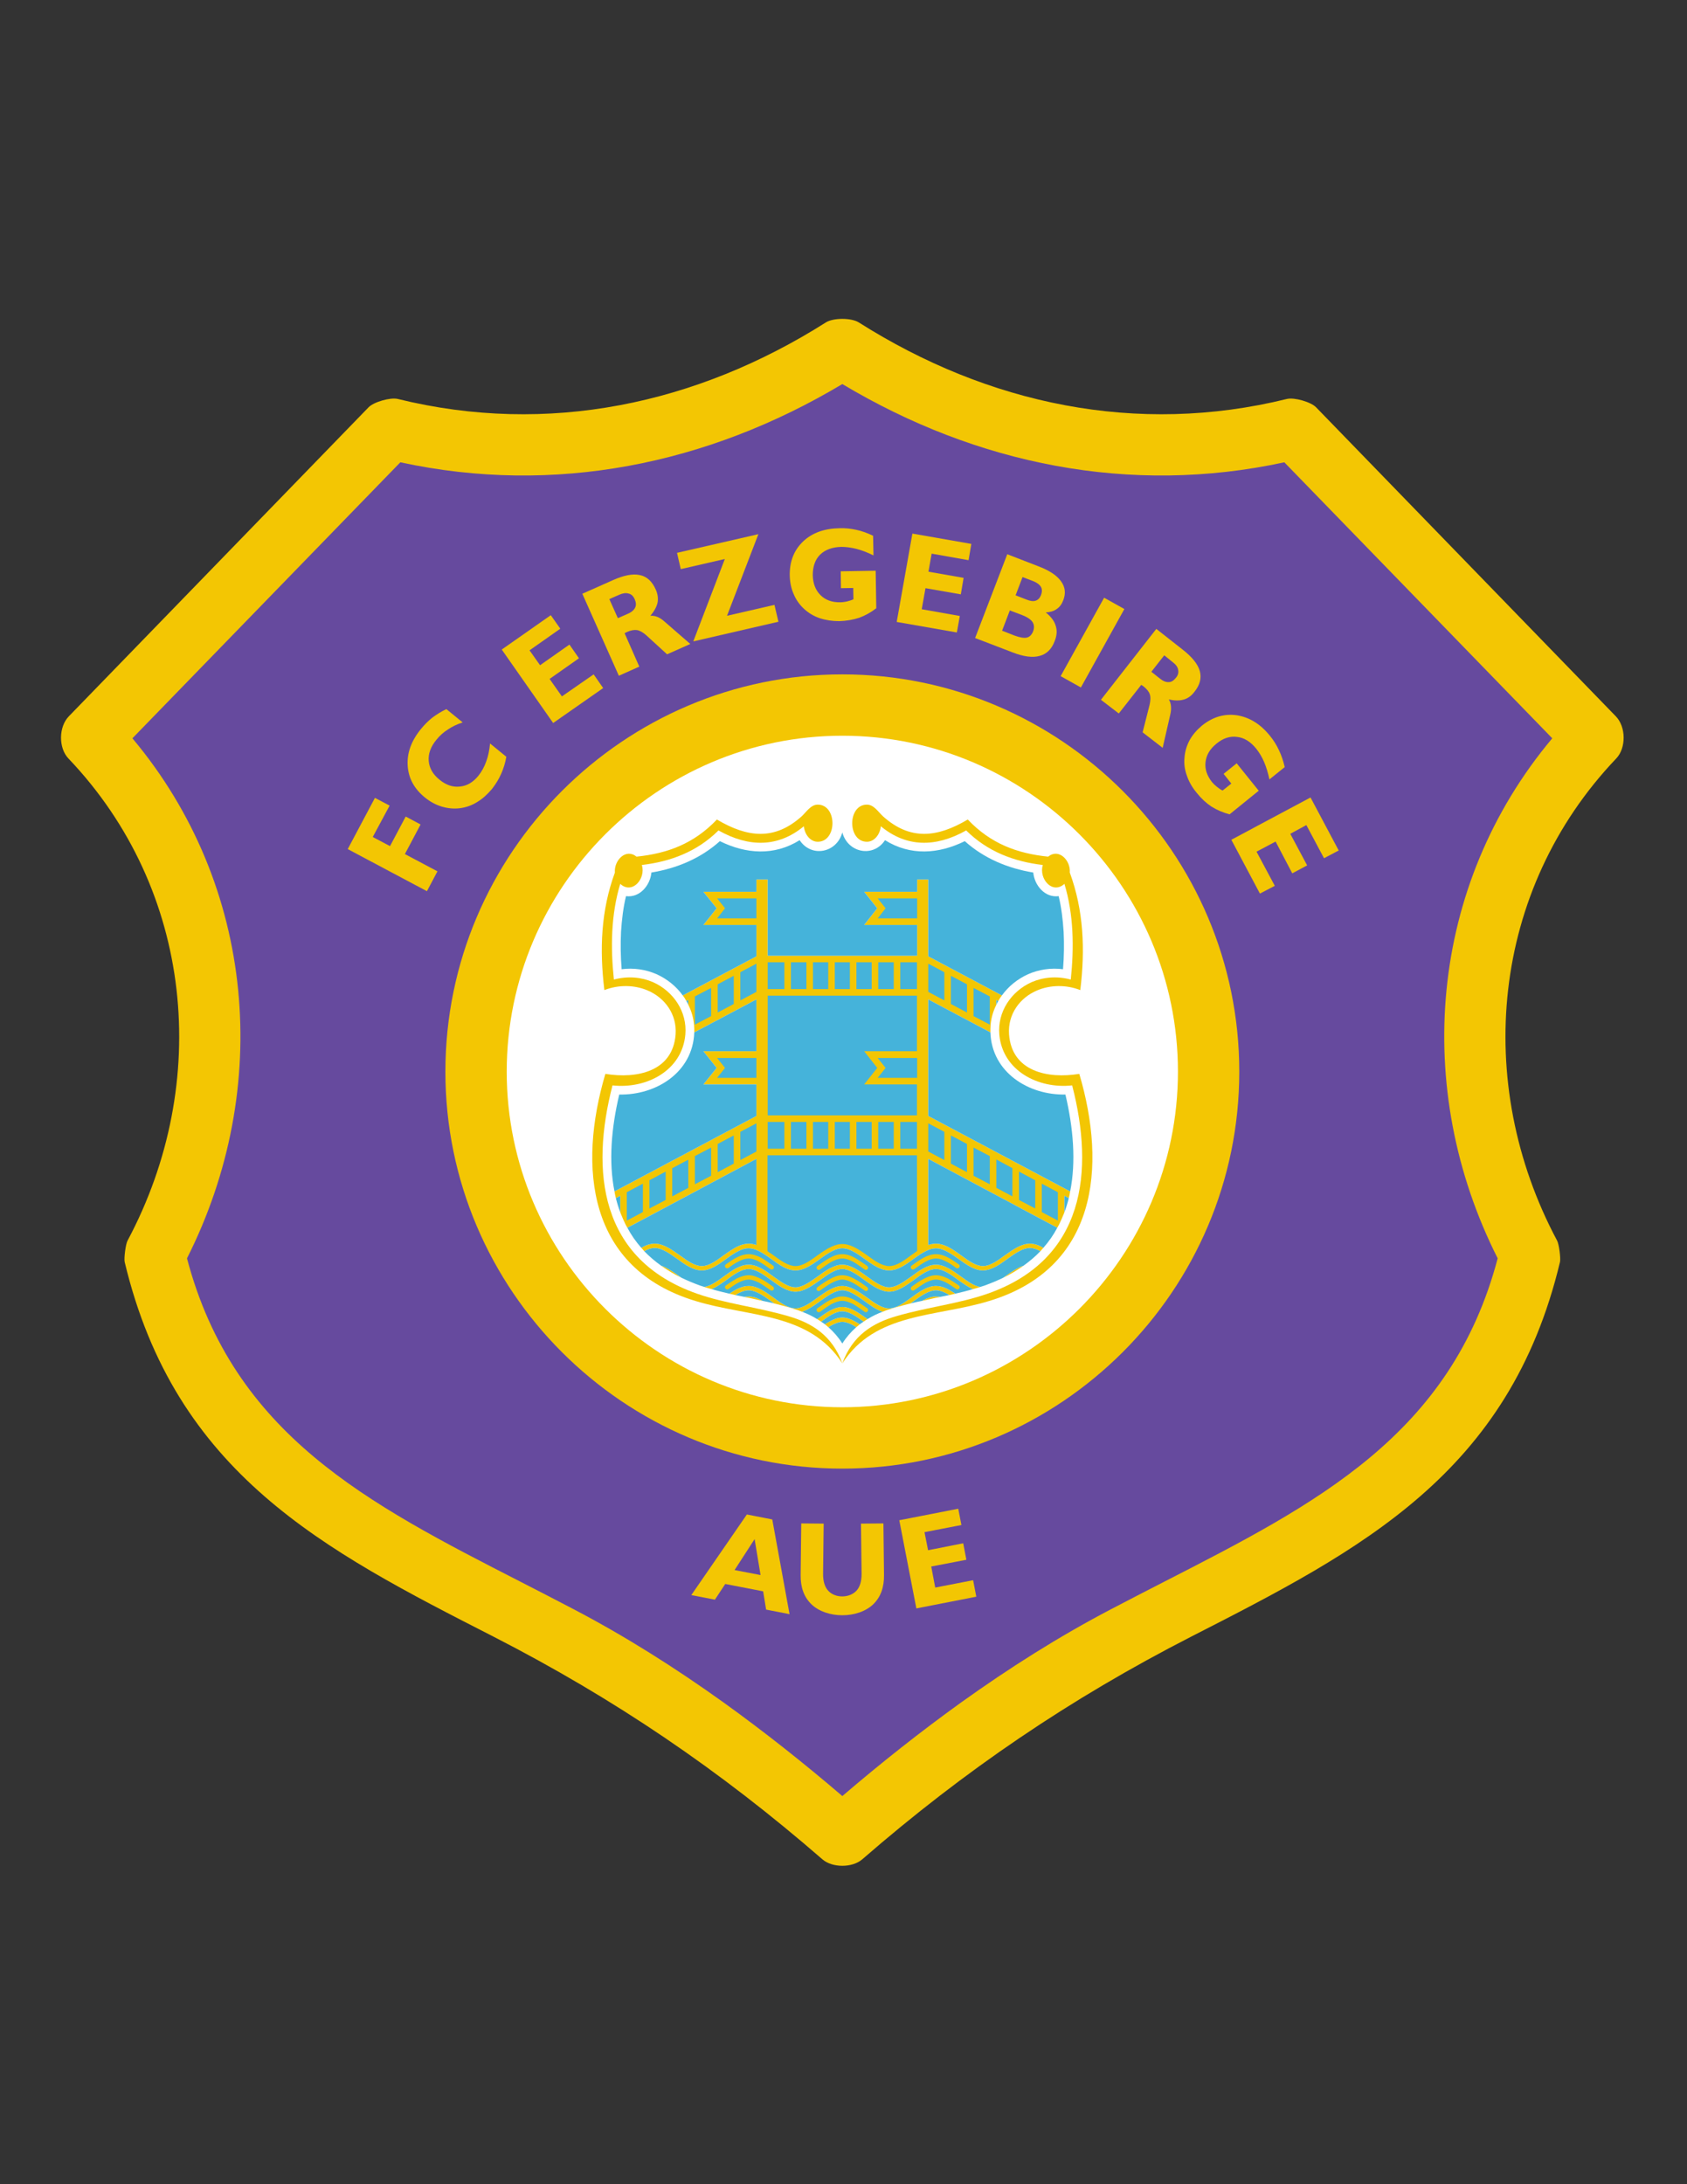 <?xml version="1.0" encoding="iso-8859-1"?>
<!-- Generator: Adobe Illustrator 24.0.1, SVG Export Plug-In . SVG Version: 6.00 Build 0)  -->
<svg version="1.1" id="Layer_1" xmlns="http://www.w3.org/2000/svg" xmlns:xlink="http://www.w3.org/1999/xlink" x="0px" y="0px"
	 viewBox="0 0 612 792" style="enable-background:new 0 0 612 792;" xml:space="preserve">
<rect x="0" y="0" width="612" height="792" fill="#333333" stroke="none"/>
<path style="fill:#F3C603;" d="M298.376,674.224C261.152,641.896,222.992,615.976,179,593.44
	C117.368,561.976,63.584,534.4,45.224,457.576c-0.288-1.368,0.36-6.552,1.08-7.776c30.528-57.24,23.904-127.152-21.456-174.744
	c-3.672-3.816-3.6-11.52,0.144-15.336l108.72-112.032c1.872-1.944,7.92-3.672,10.584-3.024
	c54.432,13.392,108.432,1.944,155.376-27.792c2.736-1.656,9.072-1.656,11.808,0c46.944,29.736,100.944,41.184,155.376,27.792
	c2.664-0.648,8.712,1.08,10.584,3.024L586.16,259.72c3.744,3.816,3.816,11.52,0.144,15.336
	c-45.36,47.592-51.984,117.504-21.456,174.744c0.72,1.224,1.368,6.408,1.08,7.776c-18.36,76.824-72.143,104.4-133.776,135.864
	C388.16,615.976,350,641.896,312.776,674.224C309.176,677.32,301.976,677.32,298.376,674.224z"/>
<path style="fill:#664A9E;" d="M305.576,651.256c14.04-12.024,28.44-23.4,43.056-33.912c17.496-12.528,35.568-23.976,54.432-33.84
	c6.336-3.312,12.744-6.624,19.08-9.864C477.728,545.2,526.4,520.288,543.32,456.28c-31.104-61.56-24.984-135.216,19.8-188.568
	l-97.2-100.08c-55.944,12.096-111.528,0.792-160.344-28.368c-48.816,29.16-104.4,40.464-160.344,28.368l-97.2,100.08
	c44.784,53.352,50.904,127.008,19.8,188.568c16.92,64.008,65.592,88.92,121.176,117.36c6.336,3.24,12.744,6.552,19.08,9.864
	c18.864,9.864,36.936,21.312,54.432,33.84C277.136,627.856,291.536,639.232,305.576,651.256z"/>
<path style="fill:#F3C603;" d="M305.576,532.528c79.272,0,144-64.656,144-143.928c0-79.344-64.728-144.072-144-144.072
	c-79.272,0-144,64.728-144,144.072C161.576,467.872,226.304,532.528,305.576,532.528z"/>
<path style="fill:#FFFFFF;" d="M305.576,510.28c67.032,0,121.752-54.72,121.752-121.68c0-67.104-54.72-121.824-121.752-121.824
	c-67.032,0-121.752,54.72-121.752,121.824C183.824,455.56,238.544,510.28,305.576,510.28z"/>
<path style="fill:#F3C603;" d="M239.84,458.944c2.232,1.584,4.68,3.096,7.416,4.392c-0.216-0.144-0.504-0.36-0.72-0.504
	C244.304,461.248,242.072,459.664,239.84,458.944L239.84,458.944z M255.536,466.648c0.864,0.288,1.8,0.576,2.664,0.792
	c1.8-0.792,3.6-2.088,5.328-3.312c2.736-2.016,5.472-3.96,8.064-3.96c2.592,0,5.328,1.944,8.064,3.96
	c2.88,2.088,5.832,4.248,8.928,4.248c3.096,0,6.048-2.16,9-4.248c2.736-2.016,5.472-3.96,7.992-3.96c2.52,0,5.256,1.944,7.992,3.96
	c2.952,2.088,5.904,4.248,9,4.248c3.096,0,6.048-2.16,8.928-4.248c2.736-2.016,5.472-3.96,8.064-3.96
	c2.592,0,5.328,1.944,8.064,3.96c1.728,1.224,3.528,2.52,5.328,3.312c0.864-0.216,1.8-0.504,2.664-0.792
	c-2.304-0.36-4.68-2.088-7.056-3.816c-2.952-2.16-5.904-4.248-9-4.248s-6.048,2.088-8.928,4.248c-2.736,1.944-5.472,3.96-8.064,3.96
	c-2.592,0-5.328-2.016-8.064-3.96c-2.952-2.16-5.904-4.248-8.928-4.248c-3.024,0-5.976,2.088-8.928,4.248
	c-2.736,1.944-5.472,3.96-8.064,3.96c-2.592,0-5.328-2.016-8.064-3.96c-2.88-2.16-5.832-4.248-8.928-4.248
	c-3.096,0-6.048,2.088-9,4.248C260.216,464.56,257.84,466.288,255.536,466.648L255.536,466.648z M264.608,469.096
	c2.304-1.584,4.608-2.808,6.984-2.808c3.096,0,6.048,2.088,8.928,4.176c2.736,2.016,5.472,3.96,8.064,3.96
	c2.592,0,5.328-1.944,8.064-3.96c2.952-2.088,5.904-4.176,8.928-4.176c3.024,0,5.976,2.088,8.928,4.176
	c2.736,2.016,5.472,3.96,8.064,3.96c2.592,0,5.328-1.944,8.064-3.96c2.88-2.088,5.832-4.176,8.928-4.176
	c2.376,0,4.68,1.224,6.984,2.808c-0.72,0.144-1.44,0.36-2.16,0.504c-1.656-1.008-3.24-1.728-4.824-1.728
	c-2.592,0-5.328,1.944-8.064,3.888c-0.36,0.288-0.792,0.576-1.152,0.864c-1.944,0.504-3.96,1.008-5.976,1.584
	c-1.44,0.432-2.808,0.864-4.176,1.44c-2.232-0.72-4.464-2.304-6.624-3.888c-2.736-1.944-5.472-3.888-7.992-3.888
	c-2.52,0-5.256,1.944-7.992,3.888c-2.16,1.584-4.392,3.168-6.624,3.888c-1.368-0.576-2.736-1.008-4.176-1.44
	c-2.016-0.576-4.032-1.08-5.976-1.584c-0.36-0.288-0.792-0.576-1.152-0.864c-2.736-1.944-5.472-3.888-8.064-3.888
	c-1.584,0-3.168,0.72-4.824,1.728C266.048,469.456,265.328,469.24,264.608,469.096L264.608,469.096z M270.008,470.248
	c0.576,0.144,1.152,0.288,1.728,0.36c1.584,0.36,3.24,0.72,4.824,1.08c-0.144-0.144-0.288-0.216-0.432-0.288
	c-1.512-0.792-3.024-1.296-4.536-1.296C271.016,470.104,270.512,470.176,270.008,470.248L270.008,470.248z M296.432,478.312
	c0.504,0.288,1.008,0.576,1.44,0.936c2.664-1.944,5.256-3.744,7.704-3.744c2.448,0,5.04,1.8,7.704,3.744
	c0.432-0.36,0.936-0.648,1.44-0.936c-0.072-0.072-0.144-0.072-0.216-0.144c-2.952-2.088-5.904-4.248-8.928-4.248
	c-3.024,0-5.976,2.16-8.928,4.248C296.576,478.24,296.504,478.24,296.432,478.312L296.432,478.312z M299.24,480.184
	c0.576-0.36,1.152-0.72,1.728-1.008c1.512-0.864,3.096-1.44,4.608-1.44c1.512,0,3.096,0.576,4.608,1.44
	c0.576,0.288,1.152,0.648,1.728,1.008c-0.432,0.36-0.864,0.72-1.296,1.08c-0.36-0.288-0.792-0.504-1.152-0.72
	c-1.368-0.72-2.664-1.224-3.888-1.224c-1.224,0-2.52,0.504-3.888,1.224c-0.36,0.216-0.792,0.432-1.152,0.72
	C300.104,480.904,299.672,480.544,299.24,480.184L299.24,480.184z M334.592,471.688c1.584-0.36,3.24-0.72,4.824-1.08
	c0.576-0.072,1.152-0.216,1.728-0.36c-0.504-0.072-1.008-0.144-1.584-0.144c-1.512,0-3.024,0.504-4.536,1.296
	C334.88,471.472,334.736,471.544,334.592,471.688L334.592,471.688z M363.896,463.336c2.736-1.296,5.184-2.808,7.416-4.392
	c-2.232,0.72-4.464,2.304-6.696,3.888C364.4,462.976,364.112,463.192,363.896,463.336z"/>
<path style="fill:#F3C603;" d="M247.688,360.952c0.504,0.648,0.936,1.296,1.296,2.016l0.72-0.36v1.728
	c1.152,2.304,1.872,4.752,2.088,7.416c0.072,0.864,0.072,1.728,0.072,2.592l22.536-11.952v18.792h-19.224l4.824,6.048l-4.824,5.976
	H274.4v11.448l-51.48,27.36c0.144,0.792,0.288,1.656,0.504,2.448l1.584-0.864v5.976c0.144,0.36,0.288,0.792,0.504,1.224
	c0.288,0.792,0.648,1.512,1.008,2.304c0.288,0.72,0.648,1.368,1.08,2.088l46.8-24.984v31.248c-4.536-1.656-8.208,1.152-11.808,3.672
	c-2.736,2.016-5.4,3.96-7.992,3.96c-2.592,0-5.328-1.944-8.064-3.96c-2.952-2.088-5.904-4.176-9-4.176
	c-1.656,0-3.312,0.576-4.896,1.512c0.36,0.36,0.72,0.792,1.08,1.224c1.296-0.72,2.592-1.152,3.816-1.152
	c2.592,0,5.328,1.944,8.064,3.888c2.952,2.16,5.904,4.248,9,4.248c3.096,0,5.976-2.088,8.928-4.248c6.984-5.04,9.144-5.04,16.128,0
	c2.952,2.16,5.832,4.248,8.928,4.248c3.096,0,6.048-2.088,9-4.248c6.984-5.04,9-5.04,15.984,0c2.952,2.16,5.904,4.248,9,4.248
	c3.096,0,6.048-2.088,8.928-4.248c7.056-5.04,9.144-4.968,16.128,0c2.952,2.16,5.904,4.248,8.928,4.248c3.096,0,6.048-2.088,9-4.248
	c2.736-1.944,5.472-3.888,8.064-3.888c1.224,0,2.52,0.432,3.816,1.152c0.36-0.432,0.72-0.864,1.08-1.224
	c-1.584-0.936-3.24-1.512-4.896-1.512c-3.096,0-6.048,2.088-9,4.176c-2.736,2.016-5.472,3.96-8.064,3.96
	c-2.52,0-5.256-1.944-7.992-3.96c-3.528-2.52-7.272-5.328-11.808-3.672v-31.248l46.8,24.984c0.432-0.72,0.792-1.368,1.08-2.088l0,0
	c0.36-0.792,0.72-1.512,1.008-2.304c0.216-0.432,0.36-0.864,0.504-1.224V433.6l1.584,0.864c0.216-0.792,0.36-1.656,0.504-2.448
	l-51.48-27.36v-42.264l22.536,11.952c0-0.864,0-1.728,0.072-2.664l0,0c0.216-2.592,0.936-5.04,2.088-7.344v-1.728l0.72,0.36
	c0.36-0.72,0.792-1.368,1.296-2.016l-26.712-14.184v-27.864h-4.032v4.464h-19.224l4.752,5.976l-4.752,6.048h19.224v11.16h-54.216
	v-27.648H274.4v4.464h-19.224l4.824,5.976l-4.824,6.048H274.4v11.376L247.688,360.952z"/>
<rect x="326.6" y="348.928" style="fill:#45B3DA;" width="6.048" height="9.72"/>
<rect x="318.608" y="348.928" style="fill:#45B3DA;" width="5.616" height="9.72"/>
<rect x="310.688" y="348.928" style="fill:#45B3DA;" width="5.544" height="9.72"/>
<rect x="302.84" y="348.928" style="fill:#45B3DA;" width="5.472" height="9.72"/>
<rect x="294.92" y="348.928" style="fill:#45B3DA;" width="5.544" height="9.72"/>
<rect x="286.928" y="348.928" style="fill:#45B3DA;" width="5.616" height="9.72"/>
<rect x="278.504" y="348.928" style="fill:#45B3DA;" width="6.048" height="9.72"/>
<rect x="326.6" y="406.816" style="fill:#45B3DA;" width="6.048" height="9.72"/>
<rect x="318.608" y="406.816" style="fill:#45B3DA;" width="5.616" height="9.72"/>
<rect x="310.688" y="406.816" style="fill:#45B3DA;" width="5.544" height="9.72"/>
<rect x="302.84" y="406.816" style="fill:#45B3DA;" width="5.472" height="9.72"/>
<rect x="294.92" y="406.816" style="fill:#45B3DA;" width="5.544" height="9.72"/>
<rect x="286.928" y="406.816" style="fill:#45B3DA;" width="5.616" height="9.72"/>
<rect x="278.504" y="406.816" style="fill:#45B3DA;" width="6.048" height="9.72"/>
<polygon style="fill:#45B3DA;" points="252.08,361.312 257.984,358.216 257.984,368.44 252.08,371.536 "/>
<polygon style="fill:#45B3DA;" points="260.36,356.92 266.192,353.824 266.192,364.048 260.36,367.144 "/>
<polygon style="fill:#45B3DA;" points="268.568,352.528 274.4,349.432 274.4,359.656 268.568,362.752 "/>
<polygon style="fill:#45B3DA;" points="227.384,432.304 233.216,429.208 233.216,439.504 227.384,442.6 "/>
<polygon style="fill:#45B3DA;" points="235.592,427.984 241.496,424.816 241.496,435.112 235.592,438.208 "/>
<polygon style="fill:#45B3DA;" points="243.872,423.592 249.704,420.496 249.704,430.72 243.872,433.816 "/>
<polygon style="fill:#45B3DA;" points="252.08,419.2 257.984,416.104 257.984,426.328 252.08,429.424 "/>
<polygon style="fill:#45B3DA;" points="260.36,414.808 266.192,411.712 266.192,421.936 260.36,425.032 "/>
<polygon style="fill:#45B3DA;" points="268.568,410.416 274.4,407.32 274.4,417.544 268.568,420.64 "/>
<polygon style="fill:#45B3DA;" points="383.768,442.6 377.936,439.504 377.936,429.208 383.768,432.304 "/>
<polygon style="fill:#45B3DA;" points="375.56,438.208 369.656,435.112 369.656,424.816 375.56,427.984 "/>
<polygon style="fill:#45B3DA;" points="367.28,433.816 361.448,430.72 361.448,420.424 367.28,423.592 "/>
<polygon style="fill:#45B3DA;" points="359.072,429.424 353.168,426.328 353.168,416.104 359.072,419.2 "/>
<polygon style="fill:#45B3DA;" points="350.792,425.032 344.96,421.936 344.96,411.712 350.792,414.808 "/>
<polygon style="fill:#45B3DA;" points="342.584,420.64 336.752,417.544 336.752,407.32 342.584,410.416 "/>
<polygon style="fill:#45B3DA;" points="359.072,371.536 353.168,368.44 353.168,358.216 359.072,361.312 "/>
<polygon style="fill:#45B3DA;" points="350.792,367.144 344.96,364.048 344.96,353.824 350.792,356.92 "/>
<polygon style="fill:#45B3DA;" points="342.584,362.752 336.752,359.656 336.752,349.432 342.584,352.528 "/>
<path style="fill:#45B3DA;" d="M362.168,362.968c-0.288,0.432-0.504,0.864-0.72,1.368v-1.728L362.168,362.968z"/>
<path style="fill:#45B3DA;" d="M387.728,434.464c-0.432,1.728-0.936,3.384-1.584,5.112V433.6L387.728,434.464z"/>
<path style="fill:#45B3DA;" d="M248.984,362.968c0.288,0.432,0.504,0.864,0.72,1.368v-1.728L248.984,362.968z"/>
<path style="fill:#45B3DA;" d="M223.424,434.464c0.432,1.728,0.936,3.384,1.584,5.112V433.6L223.424,434.464z"/>
<path style="fill:#45B3DA;" d="M227.6,445.192c1.368,2.592,3.024,4.968,5.04,7.272c1.584-0.936,3.24-1.512,4.896-1.512
	c3.096,0,6.048,2.088,9,4.176c2.736,2.016,5.472,3.96,8.064,3.96c2.592,0,5.256-1.944,7.992-3.96c3.6-2.52,7.272-5.328,11.808-3.672
	v-31.248L227.6,445.192z"/>
<path style="fill:#45B3DA;" d="M266.768,469.6c1.08,0.216,2.16,0.432,3.24,0.648c0.504-0.072,1.008-0.144,1.584-0.144
	c1.512,0,3.024,0.504,4.536,1.296c0.144,0.072,0.288,0.144,0.432,0.288c1.44,0.288,2.808,0.576,4.248,0.936
	c-0.36-0.288-0.792-0.576-1.152-0.864c-2.736-1.944-5.472-3.888-8.064-3.888C270.008,467.872,268.424,468.592,266.768,469.6z"/>
<path style="fill:#45B3DA;" d="M290.96,475.648c1.944,0.72,3.744,1.584,5.472,2.664c0.072-0.072,0.144-0.072,0.216-0.144
	c2.952-2.088,5.904-4.248,8.928-4.248c3.024,0,5.976,2.16,8.928,4.248c0.072,0.072,0.144,0.072,0.216,0.144
	c1.728-1.08,3.528-1.944,5.472-2.664c-2.232-0.72-4.464-2.304-6.624-3.888c-2.736-1.944-5.472-3.888-7.992-3.888
	c-2.52,0-5.256,1.944-7.992,3.888C295.424,473.344,293.192,474.928,290.96,475.648z"/>
<path style="fill:#45B3DA;" d="M330.344,472.624c1.44-0.36,2.808-0.648,4.248-0.936c0.144-0.144,0.288-0.216,0.432-0.288
	c1.512-0.792,3.024-1.296,4.536-1.296c0.576,0,1.08,0.072,1.584,0.144c1.08-0.216,2.16-0.432,3.24-0.648
	c-1.656-1.008-3.24-1.728-4.824-1.728c-2.592,0-5.328,1.944-8.064,3.888C331.136,472.048,330.704,472.336,330.344,472.624z"/>
<path style="fill:#45B3DA;" d="M300.536,481.264c1.872,1.656,3.6,3.6,5.04,5.904c1.44-2.304,3.168-4.248,5.04-5.904
	c-0.36-0.288-0.792-0.504-1.152-0.72c-1.368-0.72-2.664-1.224-3.888-1.224c-1.224,0-2.52,0.504-3.888,1.224
	C301.328,480.76,300.896,480.976,300.536,481.264z"/>
<path style="fill:#45B3DA;" d="M297.872,479.248c0.432,0.288,0.936,0.576,1.368,0.936c0.576-0.36,1.152-0.72,1.728-1.008
	c1.512-0.864,3.096-1.44,4.608-1.44c1.512,0,3.096,0.576,4.608,1.44c0.576,0.288,1.152,0.648,1.728,1.008
	c0.432-0.36,0.936-0.648,1.368-0.936c-2.664-1.944-5.256-3.744-7.704-3.744C303.128,475.504,300.536,477.304,297.872,479.248z"/>
<path style="fill:#45B3DA;" d="M388.232,432.016c2.16-10.8,1.152-22.968-1.728-35.136c-13.32,0.288-26.712-7.992-27.216-22.536
	l-22.536-11.952v42.264L388.232,432.016z"/>
<path style="fill:#45B3DA;" d="M378.512,452.464c2.016-2.304,3.672-4.68,5.04-7.272l-46.8-24.984v31.248
	c4.536-1.656,8.28,1.152,11.808,3.672c2.736,2.016,5.472,3.96,7.992,3.96c2.592,0,5.328-1.944,8.064-3.96
	c2.952-2.088,5.904-4.176,9-4.176C375.272,450.952,376.928,451.528,378.512,452.464z"/>
<path style="fill:#45B3DA;" d="M233.72,453.688c1.8,1.872,3.816,3.6,6.12,5.256c2.232,0.72,4.464,2.304,6.696,3.888
	c0.216,0.144,0.504,0.36,0.72,0.504c2.088,1.008,4.32,1.944,6.696,2.808c0.504,0.144,1.08,0.36,1.584,0.504
	c2.304-0.36,4.68-2.088,7.056-3.816c2.952-2.16,5.904-4.248,9-4.248c3.096,0,6.048,2.088,8.928,4.248
	c2.736,1.944,5.472,3.96,8.064,3.96c2.592,0,5.328-2.016,8.064-3.96c2.952-2.16,5.904-4.248,8.928-4.248
	c3.024,0,5.976,2.088,8.928,4.248c2.736,1.944,5.472,3.96,8.064,3.96c2.592,0,5.328-2.016,8.064-3.96
	c2.88-2.16,5.832-4.248,8.928-4.248s6.048,2.088,9,4.248c2.376,1.728,4.752,3.456,7.056,3.816c0.504-0.144,1.08-0.36,1.584-0.504
	c2.376-0.864,4.608-1.8,6.696-2.808c0.216-0.144,0.504-0.36,0.72-0.504c2.232-1.584,4.464-3.168,6.696-3.888
	c2.304-1.656,4.32-3.384,6.12-5.256c-1.296-0.72-2.592-1.152-3.816-1.152c-2.592,0-5.328,1.944-8.064,3.888
	c-2.952,2.16-5.904,4.248-9,4.248c-3.024,0-5.976-2.088-8.928-4.248c-6.984-4.968-9.072-5.04-16.128,0
	c-2.88,2.16-5.832,4.248-8.928,4.248c-3.096,0-6.048-2.088-9-4.248c-6.984-5.04-9-5.04-15.984,0c-2.952,2.16-5.904,4.248-9,4.248
	c-3.096,0-5.976-2.088-8.928-4.248c-6.984-5.04-9.144-5.04-16.128,0c-2.952,2.16-5.832,4.248-8.928,4.248
	c-3.096,0-6.048-2.088-9-4.248c-2.736-1.944-5.472-3.888-8.064-3.888C236.312,452.536,235.016,452.968,233.72,453.688z"/>
<path style="fill:#45B3DA;" d="M258.2,467.44c2.088,0.648,4.248,1.152,6.408,1.656c2.304-1.584,4.608-2.808,6.984-2.808
	c3.096,0,6.048,2.088,8.928,4.176c2.736,2.016,5.472,3.96,8.064,3.96c2.592,0,5.328-1.944,8.064-3.96
	c2.952-2.088,5.904-4.176,8.928-4.176c3.024,0,5.976,2.088,8.928,4.176c2.736,2.016,5.472,3.96,8.064,3.96
	c2.592,0,5.328-1.944,8.064-3.96c2.88-2.088,5.832-4.176,8.928-4.176c2.376,0,4.68,1.224,6.984,2.808
	c2.16-0.504,4.32-1.008,6.408-1.656c-1.8-0.792-3.6-2.088-5.328-3.312c-2.736-2.016-5.472-3.96-8.064-3.96
	c-2.592,0-5.328,1.944-8.064,3.96c-2.88,2.088-5.832,4.248-8.928,4.248c-3.096,0-6.048-2.16-9-4.248
	c-2.736-2.016-5.472-3.96-7.992-3.96c-2.52,0-5.256,1.944-7.992,3.96c-2.952,2.088-5.904,4.248-9,4.248
	c-3.096,0-6.048-2.16-8.928-4.248c-2.736-2.016-5.472-3.96-8.064-3.96c-2.592,0-5.328,1.944-8.064,3.96
	C261.8,465.352,260,466.648,258.2,467.44z"/>
<polygon style="fill:#45B3DA;" points="332.72,390.832 332.72,383.632 318.392,383.632 321.272,387.232 318.392,390.832 "/>
<polygon style="fill:#45B3DA;" points="332.72,325.744 318.392,325.744 321.272,329.344 318.392,333.016 332.72,333.016 "/>
<polygon style="fill:#45B3DA;" points="274.4,325.744 260.144,325.744 263.024,329.344 260.144,333.016 274.4,333.016 "/>
<polygon style="fill:#45B3DA;" points="274.4,390.832 274.4,383.632 260.144,383.632 263.024,387.232 260.144,390.832 "/>
<path style="fill:#45B3DA;" d="M251.864,374.344c-0.504,14.544-13.896,22.824-27.216,22.536c-2.88,12.168-3.888,24.336-1.728,35.136
	l51.48-27.36v-11.448h-19.224l4.824-5.976l-4.824-6.048H274.4v-18.792L251.864,374.344z"/>
<path style="fill:#45B3DA;" d="M290.096,304.648c-9.216,5.76-19.44,5.04-28.944,0.36c-6.984,6.264-15.624,9.864-24.84,11.376
	c-0.432,4.608-4.176,9.216-9.216,8.568c-1.008,4.176-1.512,8.496-1.8,12.888c-0.216,4.536-0.144,9.072,0.216,13.608
	c4.32-0.576,8.712,0.072,12.672,1.8c3.816,1.728,7.128,4.392,9.504,7.704l26.712-14.184v-11.376h-19.224l4.824-6.048l-4.824-5.976
	H274.4v-4.464h4.104v27.648h54.216v-11.16h-19.224l4.752-6.048l-4.752-5.976h19.224v-4.464h4.032v27.864l26.712,14.184
	c2.376-3.312,5.688-5.976,9.504-7.704c3.96-1.728,8.352-2.376,12.672-1.8c0.36-4.536,0.432-9.072,0.216-13.608
	c-0.288-4.392-0.792-8.712-1.8-12.888c-5.04,0.648-8.784-3.96-9.216-8.568c-9.216-1.512-17.856-5.112-24.84-11.376
	c-9.504,4.68-19.728,5.4-28.944-0.36c-4.176,6.408-13.464,4.68-15.48-2.808C303.56,309.328,294.272,311.056,290.096,304.648z"/>
<polygon style="fill:#45B3DA;" points="278.504,361.024 278.504,404.44 332.648,404.44 332.648,393.208 313.496,393.208 
	318.248,387.232 313.496,381.184 332.648,381.184 332.648,361.024 "/>
<path style="fill:#45B3DA;" d="M278.432,453.688l2.088,1.44c2.736,2.016,5.472,3.96,8.064,3.96c2.592,0,5.328-1.944,8.064-3.96
	c7.56-5.4,10.296-5.4,17.856,0c2.736,2.016,5.472,3.96,8.064,3.96c2.592,0,5.328-1.944,7.992-3.96l2.16-1.512l-0.072-34.704h-54.216
	V453.688z"/>
<polygon style="fill:#F3C603;" points="154.88,323.152 126.152,307.888 136.016,289.312 141.344,292.12 135.224,303.496 
	141.488,306.808 147.176,296.08 152.576,298.96 146.888,309.688 158.696,315.952 "/>
<path style="fill:#F3C603;" d="M183.68,274.408c-0.36,2.16-1.008,4.248-1.872,6.192c-0.864,1.944-2.016,3.816-3.384,5.544
	c-1.656,1.944-3.384,3.528-5.328,4.68c-1.944,1.224-4.032,1.944-6.192,2.232c-2.232,0.288-4.464,0.072-6.624-0.576
	c-2.16-0.648-4.176-1.728-6.048-3.24c-3.96-3.168-6.048-7.056-6.336-11.592c-0.288-4.608,1.296-9,4.824-13.32
	c1.224-1.512,2.592-2.88,4.104-4.104c1.584-1.152,3.24-2.232,5.112-3.096l5.904,4.824c-2.016,0.648-3.816,1.512-5.4,2.592
	c-1.584,1.008-2.952,2.232-4.104,3.672c-2.088,2.52-3.024,5.112-2.808,7.704c0.216,2.592,1.512,4.896,3.96,6.84
	c2.376,1.944,4.824,2.736,7.344,2.448c2.52-0.216,4.752-1.512,6.696-3.888c1.224-1.512,2.16-3.24,2.88-5.256
	c0.72-1.944,1.152-4.104,1.368-6.48L183.68,274.408z"/>
<polygon style="fill:#F3C603;" points="200.672,262.168 182.024,235.528 199.808,223.072 203.264,227.968 192.104,235.816 
	195.92,241.216 206.576,233.728 210.032,238.696 199.376,246.184 203.84,252.52 215.36,244.528 218.816,249.496 "/>
<path style="fill:#F3C603;" d="M227.744,222.568c1.368-0.576,2.232-1.368,2.664-2.232c0.432-0.864,0.36-1.872-0.144-3.024
	c-0.504-1.152-1.224-1.872-2.232-2.088c-0.936-0.288-2.088-0.144-3.384,0.432l-3.6,1.584l3.096,6.912L227.744,222.568
	L227.744,222.568z M224.504,245.032l-13.248-29.736l11.016-4.896c4.032-1.8,7.272-2.448,9.864-1.872
	c2.52,0.504,4.464,2.304,5.76,5.256c0.72,1.584,0.936,3.24,0.648,4.752c-0.36,1.584-1.224,3.096-2.592,4.752
	c0.864-0.072,1.728,0.072,2.592,0.432c0.864,0.36,1.728,0.936,2.592,1.728l9.288,8.064L242,237.256l-7.56-6.912
	c-1.224-1.079-2.376-1.728-3.384-1.872c-1.008-0.144-2.232,0.072-3.672,0.72c-0.072,0.072-0.216,0.144-0.432,0.216
	c-0.144,0.072-0.288,0.144-0.36,0.216l5.328,12.096L224.504,245.032z"/>
<polygon style="fill:#F3C603;" points="251.504,232.576 262.952,202.696 246.968,206.368 245.6,200.464 275.12,193.696 
	263.744,223.288 280.952,219.328 282.392,225.448 "/>
<path style="fill:#F3C603;" d="M317.888,220.552c-1.944,1.512-4.032,2.664-6.192,3.456c-2.232,0.72-4.68,1.152-7.272,1.224
	c-2.52,0-4.896-0.36-7.056-1.08c-2.16-0.72-4.032-1.872-5.616-3.312c-1.656-1.512-2.952-3.312-3.816-5.4
	c-0.936-2.088-1.368-4.32-1.44-6.768c-0.072-5.04,1.512-9.144,4.824-12.312c3.312-3.168,7.776-4.752,13.32-4.824
	c2.016-0.072,4.032,0.144,5.976,0.576c2.016,0.432,4.032,1.152,6.12,2.16l0.144,7.128c-2.16-1.08-4.248-1.872-6.192-2.376
	c-2.016-0.504-3.816-0.72-5.472-0.72c-3.24,0.072-5.832,1.008-7.704,2.808c-1.8,1.8-2.664,4.32-2.664,7.416
	c0.072,3.096,1.008,5.472,2.808,7.272c1.8,1.8,4.247,2.664,7.271,2.592c0.72,0,1.512-0.144,2.304-0.288
	c0.792-0.216,1.584-0.432,2.376-0.792l-0.072-4.104l-4.464,0.072L305,207.16l12.672-0.216L317.888,220.552z"/>
<polygon style="fill:#F3C603;" points="325.304,225.52 330.992,193.48 352.376,197.224 351.368,203.128 337.976,200.752 
	336.824,207.304 349.568,209.536 348.56,215.512 335.744,213.28 334.376,220.912 348.2,223.36 347.12,229.336 "/>
<path style="fill:#F3C603;" d="M363.536,228.688l4.392,1.728c1.944,0.72,3.456,1.008,4.536,0.792c1.008-0.216,1.8-1.008,2.304-2.232
	c0.504-1.296,0.432-2.448-0.216-3.456c-0.648-0.936-1.944-1.8-3.816-2.52l-4.392-1.656L363.536,228.688L363.536,228.688z
	 M372.32,217.384c1.44,0.576,2.52,0.72,3.384,0.432c0.864-0.288,1.512-0.936,1.944-2.016c0.432-1.152,0.432-2.16,0-2.952
	c-0.504-0.864-1.368-1.512-2.736-2.088l-3.96-1.512l-2.52,6.624L372.32,217.384L372.32,217.384z M353.744,231.352l11.664-30.384
	l11.16,4.32c4.032,1.512,6.768,3.312,8.28,5.4c1.584,2.088,1.872,4.464,0.864,6.984c-0.504,1.368-1.296,2.448-2.376,3.168
	c-1.08,0.792-2.448,1.152-3.96,1.224c1.872,1.512,3.096,3.096,3.6,4.824c0.576,1.728,0.432,3.6-0.36,5.544
	c-1.08,2.952-2.952,4.752-5.472,5.4c-2.52,0.72-5.832,0.288-9.864-1.296L353.744,231.352z"/>
<polygon style="fill:#F3C603;" points="384.776,245.176 400.544,216.736 407.888,220.84 392.12,249.28 "/>
<path style="fill:#F3C603;" d="M420.776,246.04c1.152,0.936,2.232,1.368,3.24,1.296c0.936,0,1.8-0.576,2.592-1.584
	c0.792-0.936,1.008-1.944,0.792-2.88c-0.144-1.008-0.864-1.944-2.016-2.808l-3.024-2.448l-4.68,5.976L420.776,246.04L420.776,246.04
	z M399.392,253.744l20.088-25.704l9.432,7.416c3.528,2.736,5.616,5.328,6.336,7.848c0.72,2.52,0.072,5.04-1.944,7.56
	c-1.08,1.44-2.376,2.376-3.888,2.808c-1.584,0.432-3.312,0.432-5.4-0.072c0.432,0.72,0.72,1.584,0.792,2.52
	c0.072,0.936,0,1.944-0.288,3.096l-2.736,11.952l-7.272-5.616l2.52-9.936c0.36-1.584,0.432-2.88,0.072-3.888
	c-0.288-0.936-1.08-1.872-2.304-2.88c-0.144-0.072-0.216-0.144-0.432-0.288c-0.144-0.072-0.288-0.144-0.36-0.216l-8.136,10.368
	L399.392,253.744z"/>
<path style="fill:#F3C603;" d="M446.048,295.288c-2.376-0.648-4.608-1.584-6.552-2.808c-1.944-1.296-3.744-2.952-5.4-5.04
	c-1.656-2.016-2.808-4.032-3.528-6.192c-0.792-2.16-1.08-4.32-0.864-6.48c0.144-2.232,0.792-4.392,1.872-6.408
	c1.08-1.944,2.592-3.672,4.464-5.256c3.96-3.168,8.136-4.392,12.672-3.744c4.536,0.72,8.568,3.168,12.024,7.488
	c1.296,1.584,2.376,3.312,3.24,5.184c0.864,1.8,1.584,3.888,2.088,6.12l-5.544,4.464c-0.504-2.376-1.152-4.464-1.944-6.336
	c-0.792-1.872-1.8-3.456-2.808-4.753c-2.088-2.592-4.392-4.032-6.984-4.32c-2.52-0.36-5.04,0.432-7.488,2.448
	c-2.376,1.944-3.672,4.104-3.96,6.696c-0.288,2.52,0.504,4.896,2.376,7.272c0.504,0.576,1.08,1.152,1.728,1.656
	c0.648,0.504,1.296,1.008,2.088,1.368l3.168-2.52l-2.808-3.528l4.752-3.816l7.992,9.936L446.048,295.288z"/>
<polygon style="fill:#F3C603;" points="446.696,304.504 475.424,289.168 485.648,308.392 480.32,311.2 473.912,299.176 
	468.08,302.344 474.2,313.792 468.8,316.672 462.752,305.152 455.84,308.824 462.464,321.208 457.064,324.016 "/>
<path style="fill:#F3C603;" d="M266.48,569.32l9.432,1.8l-2.16-13.032L266.48,569.32L266.48,569.32z M250.784,578.392l20.16-29.232
	l9.216,1.8l6.264,34.344l-8.496-1.656l-1.08-6.624l-13.752-2.664l-3.744,5.688L250.784,578.392z"/>
<polygon style="fill:#F3C603;" points="332.432,583.216 326.24,551.248 347.624,547.072 348.776,552.976 335.384,555.568 
	336.68,562.12 349.424,559.6 350.576,565.576 337.832,568.024 339.272,575.656 353.024,572.992 354.176,578.968 "/>
<path style="fill:#F3C603;" d="M305.576,494.368c-11.952-18.576-33.912-16.704-53.208-22.608
	c-39.24-11.808-42.768-48.528-32.76-82.368c11.52,1.872,24.48-0.864,25.488-14.328c0.504-7.272-3.888-13.32-10.296-15.984
	c-4.68-1.944-10.368-2.088-15.552-0.072c-1.8-14.832-1.224-28.872,3.816-42.624c-0.36-4.392,3.96-8.928,7.848-5.76
	c11.232-1.152,20.808-4.68,29.16-13.464c11.16,6.624,20.952,7.632,30.744-1.152c1.728-1.584,3.312-4.248,5.832-4.248
	c7.128,0,7.128,13.464,0,13.464c-2.52,0-4.68-2.376-5.04-5.616c-9.216,7.632-19.8,7.776-30.96,1.512
	c-7.776,7.704-17.352,11.304-27.792,12.528c1.512,5.04-3.528,10.8-7.848,6.84c-3.384,11.16-3.528,23.112-2.304,34.704
	c5.112-1.368,10.008-0.864,14.184,0.936c7.416,3.312,12.456,10.728,11.736,19.008c-1.152,13.032-14.04,19.8-26.424,18.432
	c-8.064,31.176-4.68,63.144,30.672,75.528c10.512,3.672,21.672,4.824,33.048,8.136C294.488,479.68,301.904,484.216,305.576,494.368z
	"/>
<path style="fill:#F3C603;" d="M305.576,494.368c11.952-18.576,33.912-16.704,53.208-22.608
	c39.24-11.808,42.768-48.528,32.76-82.368c-11.52,1.872-24.48-0.864-25.488-14.328c-0.504-7.272,3.888-13.32,10.296-15.984
	c4.68-1.944,10.368-2.088,15.552-0.072c1.8-14.832,1.224-28.872-3.816-42.624c0.36-4.392-3.96-8.928-7.848-5.76
	c-11.232-1.152-20.808-4.68-29.16-13.464c-11.16,6.624-20.952,7.632-30.744-1.152c-1.728-1.584-3.312-4.248-5.832-4.248
	c-7.128,0-7.128,13.464,0,13.464c2.52,0,4.68-2.376,5.04-5.616c9.216,7.632,19.8,7.776,30.96,1.512
	c7.776,7.704,17.352,11.304,27.792,12.528c-1.512,5.04,3.528,10.8,7.848,6.84c3.384,11.16,3.528,23.112,2.304,34.704
	c-5.112-1.368-10.008-0.864-14.184,0.936c-7.416,3.312-12.456,10.728-11.736,19.008c1.152,13.032,14.04,19.8,26.424,18.432
	c8.064,31.176,4.68,63.144-30.672,75.528c-10.512,3.672-21.672,4.824-33.048,8.136C316.664,479.68,309.248,484.216,305.576,494.368z
	"/>
<path style="fill:#F3C603;" d="M296.576,474.352c1.44-1.008,2.952-2.088,4.392-2.88l0,0c1.512-0.792,3.096-1.368,4.608-1.368
	c1.512,0,3.096,0.576,4.608,1.368c1.44,0.792,2.88,1.872,4.392,2.88c0.864,0.648,0,1.944-0.936,1.296
	c-1.44-1.008-2.808-2.016-4.176-2.808c-1.368-0.648-2.664-1.152-3.888-1.152c-1.224,0-2.52,0.504-3.888,1.152l0,0
	c-1.368,0.792-2.736,1.8-4.176,2.808C296.576,476.296,295.712,475,296.576,474.352z"/>
<path style="fill:#F3C603;" d="M263.384,466.072c1.296-0.936,2.664-1.8,3.96-2.52c1.44-0.648,2.808-1.152,4.248-1.152
	c1.512,0,3.024,0.576,4.536,1.368c1.44,0.72,2.808,1.728,4.248,2.736c0.936,0.72,0,1.944-0.936,1.296
	c-1.368-0.935-2.736-1.944-4.032-2.664c-1.296-0.648-2.592-1.152-3.816-1.152c-1.152,0-2.304,0.432-3.528,1.008
	c-1.224,0.648-2.52,1.512-3.744,2.376C263.384,468.016,262.448,466.72,263.384,466.072z"/>
<path style="fill:#F3C603;" d="M296.576,466.72c1.44-1.08,2.952-2.088,4.392-2.88l0,0c1.512-0.864,3.096-1.44,4.608-1.44
	c1.512,0,3.096,0.576,4.608,1.44c1.44,0.72,2.88,1.8,4.392,2.88c0.864,0.648,0,1.944-0.936,1.224
	c-1.44-1.008-2.808-2.016-4.176-2.736c-1.368-0.72-2.664-1.224-3.888-1.224c-1.224,0-2.52,0.504-3.888,1.224l0,0
	c-1.368,0.72-2.736,1.728-4.176,2.736C296.576,468.664,295.712,467.368,296.576,466.72z"/>
<path style="fill:#F3C603;" d="M330.776,466.504c1.44-1.008,2.808-2.016,4.248-2.736c1.512-0.792,3.024-1.368,4.536-1.368
	c1.44,0,2.808,0.504,4.248,1.152c1.296,0.72,2.664,1.584,3.96,2.52c0.936,0.648,0,1.944-0.936,1.296
	c-1.224-0.864-2.52-1.728-3.744-2.376c-1.224-0.576-2.376-1.008-3.528-1.008c-1.224,0-2.52,0.504-3.816,1.152
	c-1.296,0.72-2.664,1.728-4.032,2.664C330.776,468.448,329.84,467.224,330.776,466.504z"/>
<path style="fill:#F3C603;" d="M294.344,581.704c-2.664-2.592-3.96-6.12-3.888-10.656l0.216-18.648l8.136,0.072l-0.216,18.288
	c0,2.592,0.576,4.608,1.8,5.976c2.52,2.88,7.848,2.808,10.368,0c1.224-1.368,1.8-3.384,1.8-5.976l-0.216-18.288l8.136-0.072
	l0.216,18.648c0.072,4.536-1.224,8.064-3.888,10.656C311.264,587.032,299.888,587.032,294.344,581.704z"/>
<path style="fill:#F3C603;" d="M263.384,458.44c1.296-0.936,2.664-1.872,3.96-2.52c1.44-0.72,2.808-1.152,4.248-1.152
	c1.512,0,3.024,0.504,4.536,1.296c1.44,0.792,2.808,1.8,4.248,2.808c0.936,0.648,0,1.944-0.936,1.296
	c-1.368-1.008-2.736-1.944-4.032-2.664c-1.296-0.72-2.592-1.152-3.816-1.152c-1.152,0-2.304,0.36-3.528,1.008
	c-1.224,0.576-2.52,1.44-3.744,2.376C263.384,460.384,262.448,459.088,263.384,458.44z"/>
<path style="fill:#F3C603;" d="M296.576,459.016c1.44-1.008,2.952-2.088,4.392-2.88c1.512-0.864,3.096-1.368,4.608-1.368
	c1.512,0,3.096,0.504,4.608,1.368c1.44,0.792,2.88,1.872,4.392,2.88c0.864,0.648,0,1.944-0.936,1.296
	c-1.44-1.008-2.808-2.016-4.176-2.808c-1.368-0.72-2.664-1.152-3.888-1.152c-1.224,0-2.52,0.432-3.888,1.152
	c-1.368,0.792-2.736,1.8-4.176,2.808C296.576,460.96,295.712,459.664,296.576,459.016z"/>
<path style="fill:#F3C603;" d="M330.776,458.872c1.44-1.008,2.808-2.016,4.248-2.808c1.512-0.792,3.024-1.296,4.536-1.296
	c1.44,0,2.808,0.432,4.248,1.152c1.296,0.648,2.664,1.584,3.96,2.52c0.936,0.648,0,1.944-0.936,1.296
	c-1.224-0.936-2.52-1.8-3.744-2.376c-1.224-0.648-2.376-1.008-3.528-1.008c-1.224,0-2.52,0.432-3.816,1.152
	c-1.296,0.72-2.664,1.656-4.032,2.664C330.776,460.816,329.84,459.52,330.776,458.872z"/>
</svg>

